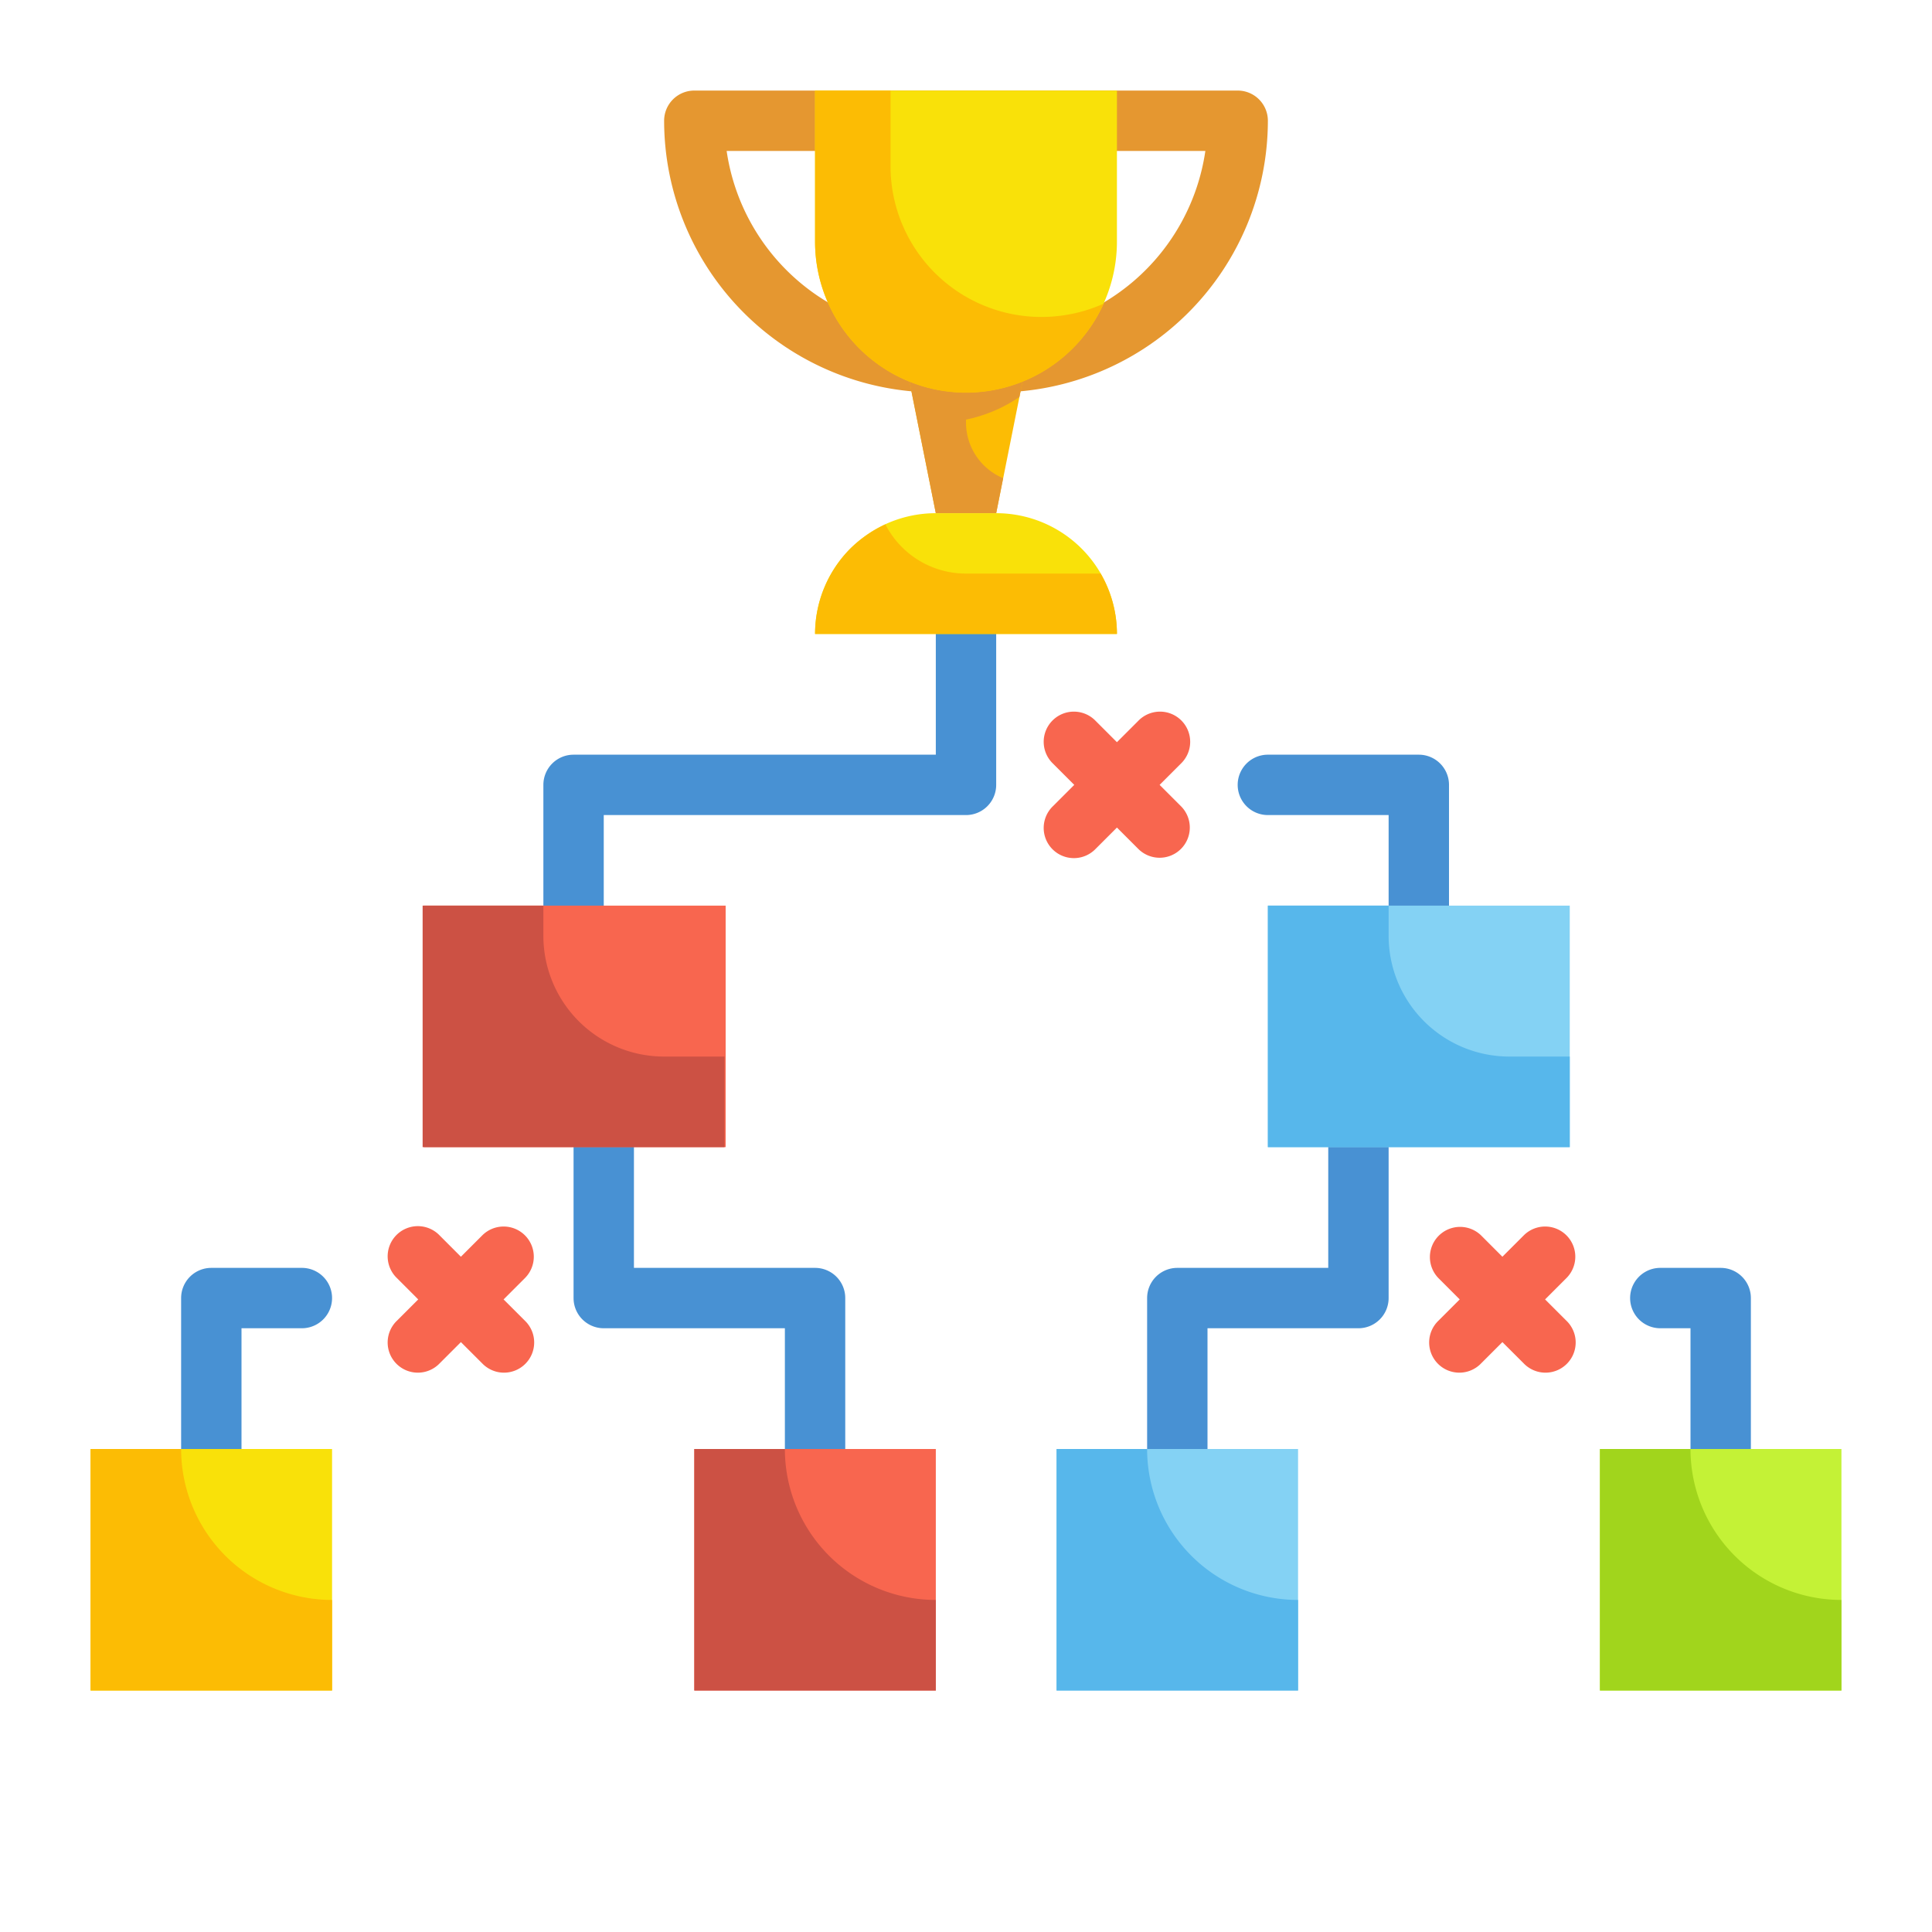 <svg xmlns="http://www.w3.org/2000/svg" viewBox="0 0 64 64"><path fill="#4891d3" d="M48 30V26a1 1 0 0 0-1-1H42a1 1 0 0 0 0 2h4v3a1 1 0 0 0 2 0zM32 20a1 1 0 0 0-1 1v4H19a1 1 0 0 0-1 1v4a1 1 0 0 0 2 0V27H32a1 1 0 0 0 1-1V21A1 1 0 0 0 32 20zM57 42H55a1 1 0 0 0 0 2h1v4a1 1 0 0 0 2 0V43A1 1 0 0 0 57 42zM45 37a1 1 0 0 0-1 1v4H39a1 1 0 0 0-1 1v5a1 1 0 0 0 2 0V44h5a1 1 0 0 0 1-1V38A1 1 0 0 0 45 37z"/><path fill="#f8664f" d="M38.414 28.414a1 1 0 0 0 .707-1.707L38.414 26l.707-.707a1 1 0 1 0-1.414-1.414L37 24.586l-.707-.707a1 1 0 1 0-1.414 1.414l.707.707-.707.707a1 1 0 1 0 1.414 1.414L37 27.414l.707.707A1 1 0 0 0 38.414 28.414zM51.891 40.923a1 1 0 0 0-1.414 0l-.708.708-.707-.708a1 1 0 0 0-1.414 1.414l.707.708-.707.707a1 1 0 1 0 1.414 1.414l.707-.707.708.707a1 1 0 1 0 1.414-1.414l-.708-.707.708-.708A1 1 0 0 0 51.891 40.923z"/><path fill="#4891d3" d="M10 42H7a1 1 0 0 0-1 1v5a1 1 0 0 0 2 0V44h2a1 1 0 0 0 0-2zM27 42H21V38a1 1 0 0 0-2 0v5a1 1 0 0 0 1 1h6v4a1 1 0 0 0 2 0V43A1 1 0 0 0 27 42z"/><path fill="#f8664f" d="M17.39,40.923a1,1,0,0,0-1.414,0l-.708.708-.707-.708a1,1,0,1,0-1.414,1.414l.707.708-.707.707a1,1,0,1,0,1.414,1.414l.707-.707.708.707a1,1,0,1,0,1.414-1.414l-.708-.707.708-.708A1,1,0,0,0,17.39,40.923Z"/><path fill="#e59730" d="M42,4a1,1,0,0,0-1-1H23a1,1,0,0,0-1,1,9.011,9.011,0,0,0,9,9h2A9.011,9.011,0,0,0,42,4Zm-9,7H31a7.011,7.011,0,0,1-6.929-6H39.929A7.011,7.011,0,0,1,33,11Z"/><polygon fill="#fcbc04" points="33 17 31 17 30 12 34 12 33 17"/><path fill="#e59730" d="M32,13.9V14a2,2,0,0,0,1.23,1.84L33,17H31l-1-5h4l-.23,1.15A4.884,4.884,0,0,1,32,13.9Z"/><path fill="#f9e109" d="M27 3H37a0 0 0 0 1 0 0V8a5 5 0 0 1-5 5h0a5 5 0 0 1-5-5V3A0 0 0 0 1 27 3zM31 17h2a4 4 0 0 1 4 4v0a0 0 0 0 1 0 0H27a0 0 0 0 1 0 0v0A4 4 0 0 1 31 17z"/><path fill="#fcbc04" d="M36.56 10.06A5 5 0 0 1 27 8V3h2.5V5.5a5 5 0 0 0 5 5A5.073 5.073 0 0 0 36.56 10.06zM37 21H27a4.025 4.025 0 0 1 1.17-2.83 4.216 4.216 0 0 1 1.16-.8A2.991 2.991 0 0 0 32 19h4.46A3.989 3.989 0 0 1 37 21z"/><rect width="10" height="8" x="42" y="30" fill="#84d2f4"/><rect width="8" height="8" x="35" y="48" fill="#84d2f4"/><rect width="8" height="8" x="53" y="48" fill="#c4f236"/><rect width="10" height="8" x="14.038" y="30" fill="#f8664f"/><rect width="8" height="8" x="23" y="48" fill="#f8664f" transform="rotate(180 27 52)"/><rect width="8" height="8" x="3" y="48" fill="#f9e109" transform="rotate(180 7 52)"/><path fill="#57b7eb" d="M52,35v3H42V30h4v1a4,4,0,0,0,4,4Z"/><path fill="#cc5144" d="M24,35v3H14V30h4v1a4,4,0,0,0,4,4Z"/><path fill="#a1d51c" d="M61,53v3H53V48h3A5,5,0,0,0,61,53Z"/><path fill="#57b7eb" d="M43,53v3H35V48h3A5,5,0,0,0,43,53Z"/><path fill="#cc5144" d="M31,53v3H23V48h3A5,5,0,0,0,31,53Z"/><path fill="#fcbc04" d="M11,53v3H3V48H6A5,5,0,0,0,11,53Z"/></svg>